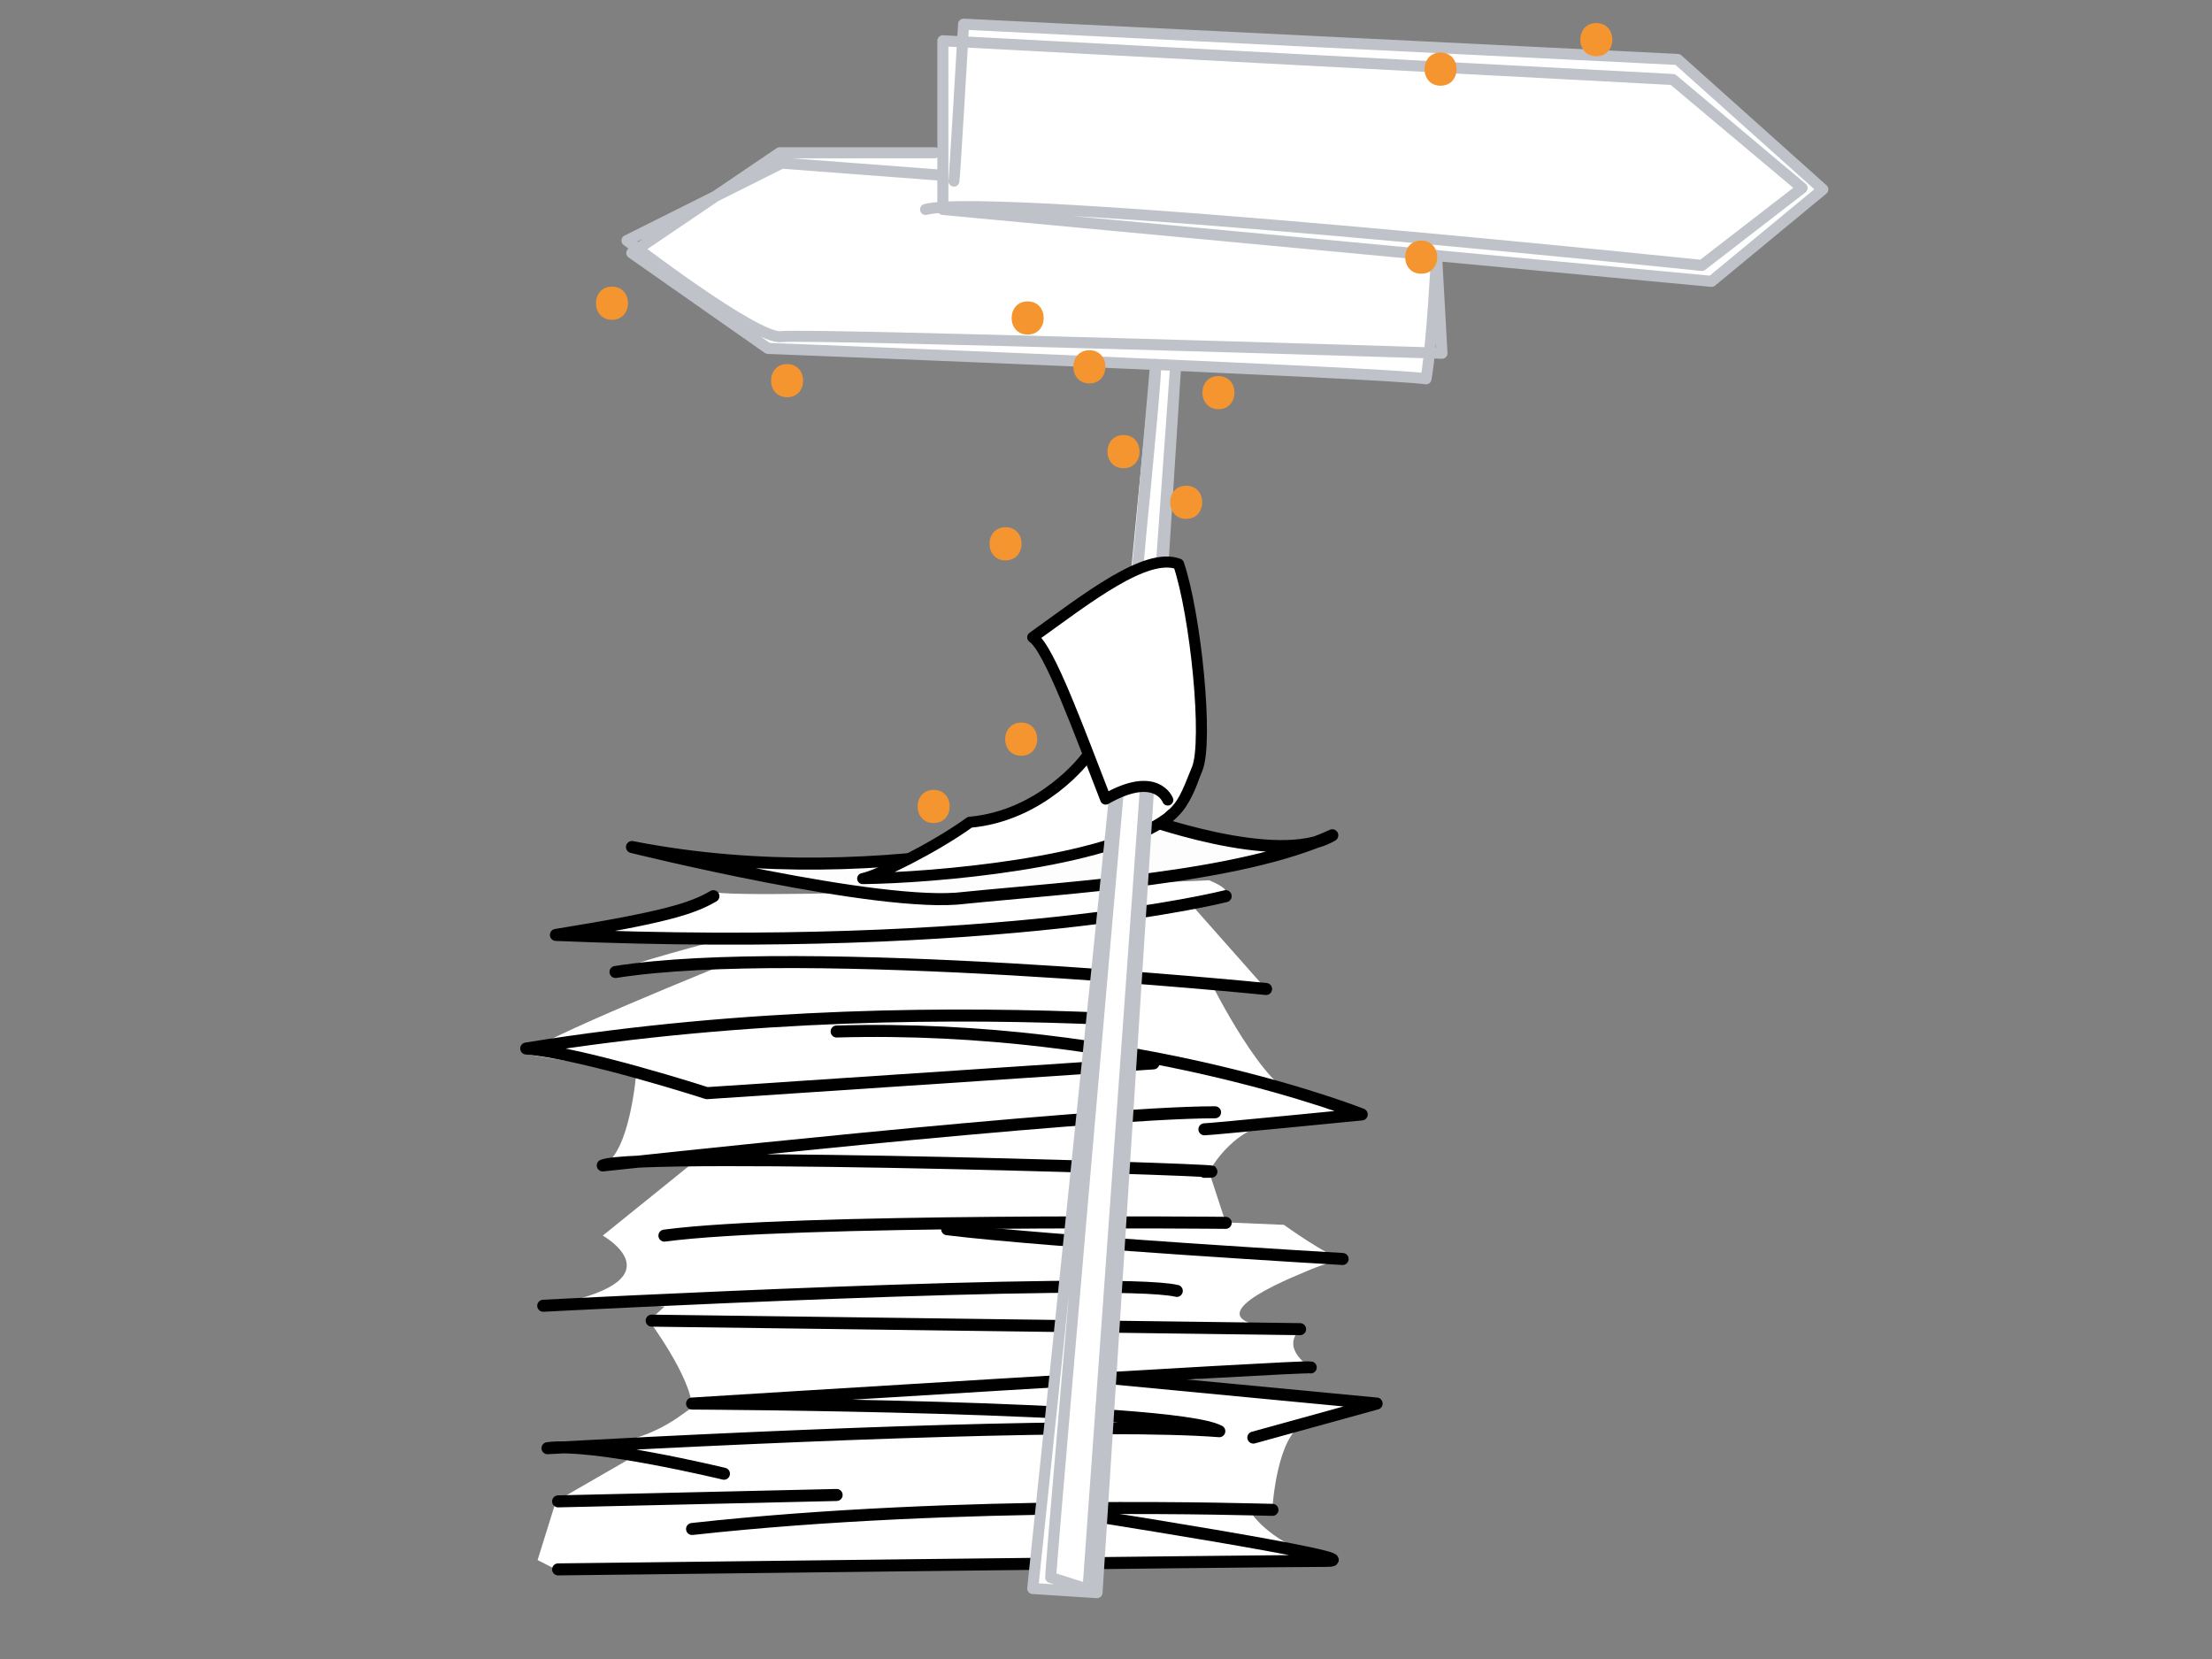 <?xml version="1.0" encoding="utf-8"?>
<!-- Generator: Adobe Illustrator 16.0.0, SVG Export Plug-In . SVG Version: 6.00 Build 0)  -->
<!DOCTYPE svg PUBLIC "-//W3C//DTD SVG 1.1//EN" "http://www.w3.org/Graphics/SVG/1.1/DTD/svg11.dtd">
<svg version="1.1" xmlns="http://www.w3.org/2000/svg" xmlns:xlink="http://www.w3.org/1999/xlink" x="0px" y="0px" width="400px"
	 height="300px" viewBox="0 0 400 300" enable-background="new 0 0 400 300" xml:space="preserve">
<rect x="0" y="0" width="400" height="300" fill="#808080" stroke="none"/>
<g id="schwarz_hinten">
	<g>
		<g>
			<defs>
				<rect id="SVGID_1_" x="90.227" y="139.017" width="162.725" height="149.991"/>
			</defs>
			<clipPath id="SVGID_2_">
				<use xlink:href="#SVGID_1_"  overflow="visible"/>
			</clipPath>
			<g clip-path="url(#SVGID_2_)">
				<defs>
					<rect id="SVGID_3_" x="90.227" y="139.017" width="162.725" height="149.991"/>
				</defs>
				<clipPath id="SVGID_4_">
					<use xlink:href="#SVGID_3_"  overflow="visible"/>
				</clipPath>
				<path clip-path="url(#SVGID_4_)" fill="#FFFFFF" d="M115.07,193.878c0,0-1.119,14.749-6.072,16.87
					c7.405-0.271,16.868-0.929,16.868-0.929l-16.868,13.617c0,0,14.698,8.266-9.996,12.687c18.463-0.354,21.146,0.157,21.146,0.157
					l-2.771,2.535c0,0,7.694,10.38,7.769,15.762c-2.728,1.533-7.957,7.514-24.622,7.176c6.657,0.34,12.873,2.317,12.873,2.317
					l-12.873,7.423l-3.311,10.618l3.311,1.686c0,0,135.801-3.103,139.692-2.041c-10.259-2.123-14.062-8.312-14.062-8.312
					l3.945-0.747c0,0,0.795-13.409,5.881-15.314c5.087-1.905,12.957-4.457,12.957-4.457l-16.681-1.062l-21.402-1.946l26.165-2.646
					c0,0-5.559-3.278-1.923-6.921c-22.12-0.516-4.785-8.026,1.052-10.419c1.303-0.585,3.339-1.385,6.639-2.267
					c-2.571-0.387-10.618-6.177-10.618-6.177l-10.528-0.444l-3.003-9.148c0,0,4.859-9.534,14.411-9.004
					c9.551,0.531,13.004-1.438,13.004-1.438s-5.392-2.631-11.317-3.367c-5.925-0.738-15.641-20.16-15.641-20.16l9.852,0.913
					l-13.44-15.19c0,0,6.133-0.262,6.135-2.366c0.181-0.864-3.003-2.102-3.003-2.102s-82.602,3.676-89.942,2.102
					c0,0-16.405,7.881-25.956,7.704c9.198,1.592,28.146,0.79,28.146,0.79s-18.853,4.902-19.592,6.006
					c15.889-1.549,20.766-1.802,20.766-1.802s-36.218,14.556-36.904,16.683"/>
				
					<path clip-path="url(#SVGID_4_)" fill="none" stroke="#000000" stroke-width="2.174" stroke-linecap="round" stroke-linejoin="round" stroke-miterlimit="10" d="
					M100.926,283.796c0,0,128.021-1.539,138.785-1.539c10.766,0-48.824-9.228-48.824-9.228"/>
				
					<path clip-path="url(#SVGID_4_)" fill="none" stroke="#000000" stroke-width="2.174" stroke-linecap="round" stroke-linejoin="round" stroke-miterlimit="10" d="
					M230.101,273.03c-1.923,0-56.13-1.923-104.955,3.46"/>
				
					<line clip-path="url(#SVGID_4_)" fill="none" stroke="#000000" stroke-width="2.174" stroke-linecap="round" stroke-linejoin="round" stroke-miterlimit="10" x1="100.926" y1="271.493" x2="151.289" y2="270.34"/>
				
					<path clip-path="url(#SVGID_4_)" fill="none" stroke="#000000" stroke-width="2.174" stroke-linecap="round" stroke-linejoin="round" stroke-miterlimit="10" d="
					M130.913,266.496c0,0-23.836-5.769-31.91-4.615c49.209-2.69,101.494-4.611,121.486-3.075
					c-8.458-4.613-95.343-4.997-95.343-4.997s110.721-6.921,111.875-6.536"/>
				
					<polyline clip-path="url(#SVGID_4_)" fill="none" stroke="#000000" stroke-width="2.174" stroke-linecap="round" stroke-linejoin="round" stroke-miterlimit="10" points="
					200.497,249.195 248.938,253.809 226.641,259.96 				"/>
				
					<line clip-path="url(#SVGID_4_)" fill="none" stroke="#000000" stroke-width="2.174" stroke-linecap="round" stroke-linejoin="round" stroke-miterlimit="10" x1="235.098" y1="240.352" x2="117.841" y2="238.815"/>
				
					<path clip-path="url(#SVGID_4_)" fill="none" stroke="#000000" stroke-width="2.174" stroke-linecap="round" stroke-linejoin="round" stroke-miterlimit="10" d="
					M98.234,236.122c0,0,103.032-5.38,114.566-2.69"/>
				
					<path clip-path="url(#SVGID_4_)" fill="none" stroke="#000000" stroke-width="2.174" stroke-linecap="round" stroke-linejoin="round" stroke-miterlimit="10" d="
					M242.787,227.666c0,0-52.668-3.076-71.507-5.384"/>
				
					<path clip-path="url(#SVGID_4_)" fill="none" stroke="#000000" stroke-width="2.174" stroke-linecap="round" stroke-linejoin="round" stroke-miterlimit="10" d="
					M221.643,221.129c0,0-78.428-0.77-101.495,2.308"/>
				
					<path clip-path="url(#SVGID_4_)" fill="none" stroke="#000000" stroke-width="2.174" stroke-linecap="round" stroke-linejoin="round" stroke-miterlimit="10" d="
					M217.798,211.902c14.993,0-101.879-3.845-108.799-1.153c0,0,87.654-9.611,110.722-9.611"/>
				
					<path clip-path="url(#SVGID_4_)" fill="none" stroke="#000000" stroke-width="2.174" stroke-linecap="round" stroke-linejoin="round" stroke-miterlimit="10" d="
					M217.798,204.215c1.153,0,28.45-2.691,28.45-2.691s-41.521-16.532-94.96-14.995"/>
				
					<path clip-path="url(#SVGID_4_)" fill="none" stroke="#000000" stroke-width="2.174" stroke-linecap="round" stroke-linejoin="round" stroke-miterlimit="10" d="
					M208.57,192.296l-80.733,5.382c0,0-22.306-7.208-32.679-8.073c40.367-6.535,78.428-6.535,104.955-5.381"/>
				
					<path clip-path="url(#SVGID_4_)" fill="none" stroke="#000000" stroke-width="2.174" stroke-linecap="round" stroke-linejoin="round" stroke-miterlimit="10" d="
					M228.947,178.841c0,0-83.81-8.46-117.642-3.075"/>
				
					<path clip-path="url(#SVGID_4_)" fill="none" stroke="#000000" stroke-width="2.174" stroke-linecap="round" stroke-linejoin="round" stroke-miterlimit="10" d="
					M221.643,162.056c0,0-40.325,10.392-121.118,7.007c19.623-3.165,24.622-4.752,28.482-7.007"/>
				<path clip-path="url(#SVGID_4_)" fill="#FDFDFE" d="M114.282,153.168c46.73,9.197,91.268-5.661,91.268-5.661
					s25.539,9.482,35.374,3.538c-16.979,7.782-47.903,9.428-66.504,11.319C159.298,164.331,114.282,153.168,114.282,153.168"/>
				
					<path clip-path="url(#SVGID_4_)" fill="none" stroke="#000000" stroke-width="2.174" stroke-linecap="round" stroke-linejoin="round" stroke-miterlimit="10" d="
					M114.282,153.168c46.73,9.197,91.268-5.661,91.268-5.661s25.539,9.482,35.374,3.538c-16.979,7.782-47.903,9.428-66.504,11.319
					C159.298,164.331,114.282,153.168,114.282,153.168"/>
			</g>
		</g>
	</g>
	
		<path fill="#FFFFFF" stroke="#000000" stroke-width="2" stroke-linecap="round" stroke-linejoin="round" stroke-miterlimit="10" d="
		M196.375,137c0,0-7.75,10.5-21,11.688c-6.5,4.688-16.812,9.75-19.375,10.188c12.562-0.125,44.208-2.792,55.125-10.938
		c2.958-2.312,4.688-6.375,5.375-9.875"/>
</g>
<g id="grau">
	<polygon fill="#FFFFFF" points="170.5,27.625 141,27.625 114.25,45.75 138.875,63 208.151,65.87 186.75,287 197,287 
		212.582,66.333 257.875,68.5 260.5,46.292 309.5,50.875 329.625,34.25 303.375,10.75 174.25,4.375 174.064,7.564 170.5,7.375 	"/>
	<path fill="none" stroke="#BFC2C9" stroke-width="2" stroke-linecap="round" stroke-linejoin="round" stroke-miterlimit="10" d="
		M208.971,65.906c0,0-19.096,217.469-18.971,219.344c2.25,0.75,6.75,2.125,6.75,2.125l15.832-221.042L198.375,288l-11.625-0.75
		C186.75,287.25,209.662,68.781,208.971,65.906"/>
	<path fill="none" stroke="#BFC2C9" stroke-width="2" stroke-linecap="round" stroke-linejoin="round" stroke-miterlimit="10" d="
		M172.5,32.75c0.125-0.375,1.75-28.375,1.75-28.375l129.125,6.375l26.25,23.5L309.5,50.875l-139-13v-30.5l132,7L325.875,34
		L307.75,48c0,0-128.375-13.375-140.375-10.125"/>
	<path fill="none" stroke="#BFC2C9" stroke-width="2" stroke-linecap="round" stroke-linejoin="round" stroke-miterlimit="10" d="
		M169,27.625h-28L114.25,45.75L138.875,63c0,0,111.75,4.375,119,5.5c1.125-6.625,1.9-22.275,1.9-22.275l0.975,17.65
		c0,0-114.927-3.585-119.5-3S113.375,43.5,113.375,43.5l28-14l28.125,2.125"/>
</g>
<g id="schwarz_1_">
	
		<path fill="#FFFFFF" stroke="#000000" stroke-width="2" stroke-linecap="round" stroke-linejoin="round" stroke-miterlimit="10" d="
		M211.167,144.667c0,0-2.042-5.417-11.229-0.167c-4.688-12-10.188-27.25-13.188-29.25c9.75-7,20.5-15.5,26.375-13.25
		c3.125,9.25,5.375,32.002,3.375,37.001s-2.583,6.541-5,8.654"/>
</g>
<g id="Sparcles">
	<g>
		<g>
			<path fill="#F5952F" d="M168.833,148.833c3.869,0,3.869-6,0-6S164.964,148.833,168.833,148.833L168.833,148.833z"/>
		</g>
	</g>
	<g>
		<g>
			<path fill="#F5952F" d="M184.667,136.667c3.869,0,3.869-6,0-6S180.798,136.667,184.667,136.667L184.667,136.667z"/>
		</g>
	</g>
	<g>
		<g>
			<path fill="#F5952F" d="M181.833,101.333c3.869,0,3.869-6,0-6S177.964,101.333,181.833,101.333L181.833,101.333z"/>
		</g>
	</g>
	<g>
		<g>
			<path fill="#F5952F" d="M214.5,93.833c3.869,0,3.869-6,0-6S210.631,93.833,214.5,93.833L214.5,93.833z"/>
		</g>
	</g>
	<g>
		<g>
			<path fill="#F5952F" d="M203.167,84.667c3.869,0,3.869-6,0-6S199.298,84.667,203.167,84.667L203.167,84.667z"/>
		</g>
	</g>
	<g>
		<g>
			<path fill="#F5952F" d="M220.334,74c3.869,0,3.869-6,0-6S216.465,74,220.334,74L220.334,74z"/>
		</g>
	</g>
	<g>
		<g>
			<path fill="#F5952F" d="M197,69.333c3.869,0,3.869-6,0-6S193.131,69.333,197,69.333L197,69.333z"/>
		</g>
	</g>
	<g>
		<g>
			<path fill="#F5952F" d="M185.833,60.5c3.869,0,3.869-6,0-6S181.964,60.5,185.833,60.5L185.833,60.5z"/>
		</g>
	</g>
	<g>
		<g>
			<path fill="#F5952F" d="M142.333,71.833c3.869,0,3.869-6,0-6S138.464,71.833,142.333,71.833L142.333,71.833z"/>
		</g>
	</g>
	<g>
		<g>
			<path fill="#F5952F" d="M110.667,57.833c3.869,0,3.869-6,0-6S106.798,57.833,110.667,57.833L110.667,57.833z"/>
		</g>
	</g>
	<g>
		<g>
			<path fill="#F5952F" d="M257,49.5c3.869,0,3.869-6,0-6S253.131,49.5,257,49.5L257,49.5z"/>
		</g>
	</g>
	<g>
		<g>
			<path fill="#F5952F" d="M260.5,15.5c3.869,0,3.869-6,0-6S256.631,15.5,260.5,15.5L260.5,15.5z"/>
		</g>
	</g>
	<g>
		<g>
			<path fill="#F5952F" d="M288.667,10.167c3.869,0,3.869-6,0-6S284.798,10.167,288.667,10.167L288.667,10.167z"/>
		</g>
	</g>
</g>
</svg>

